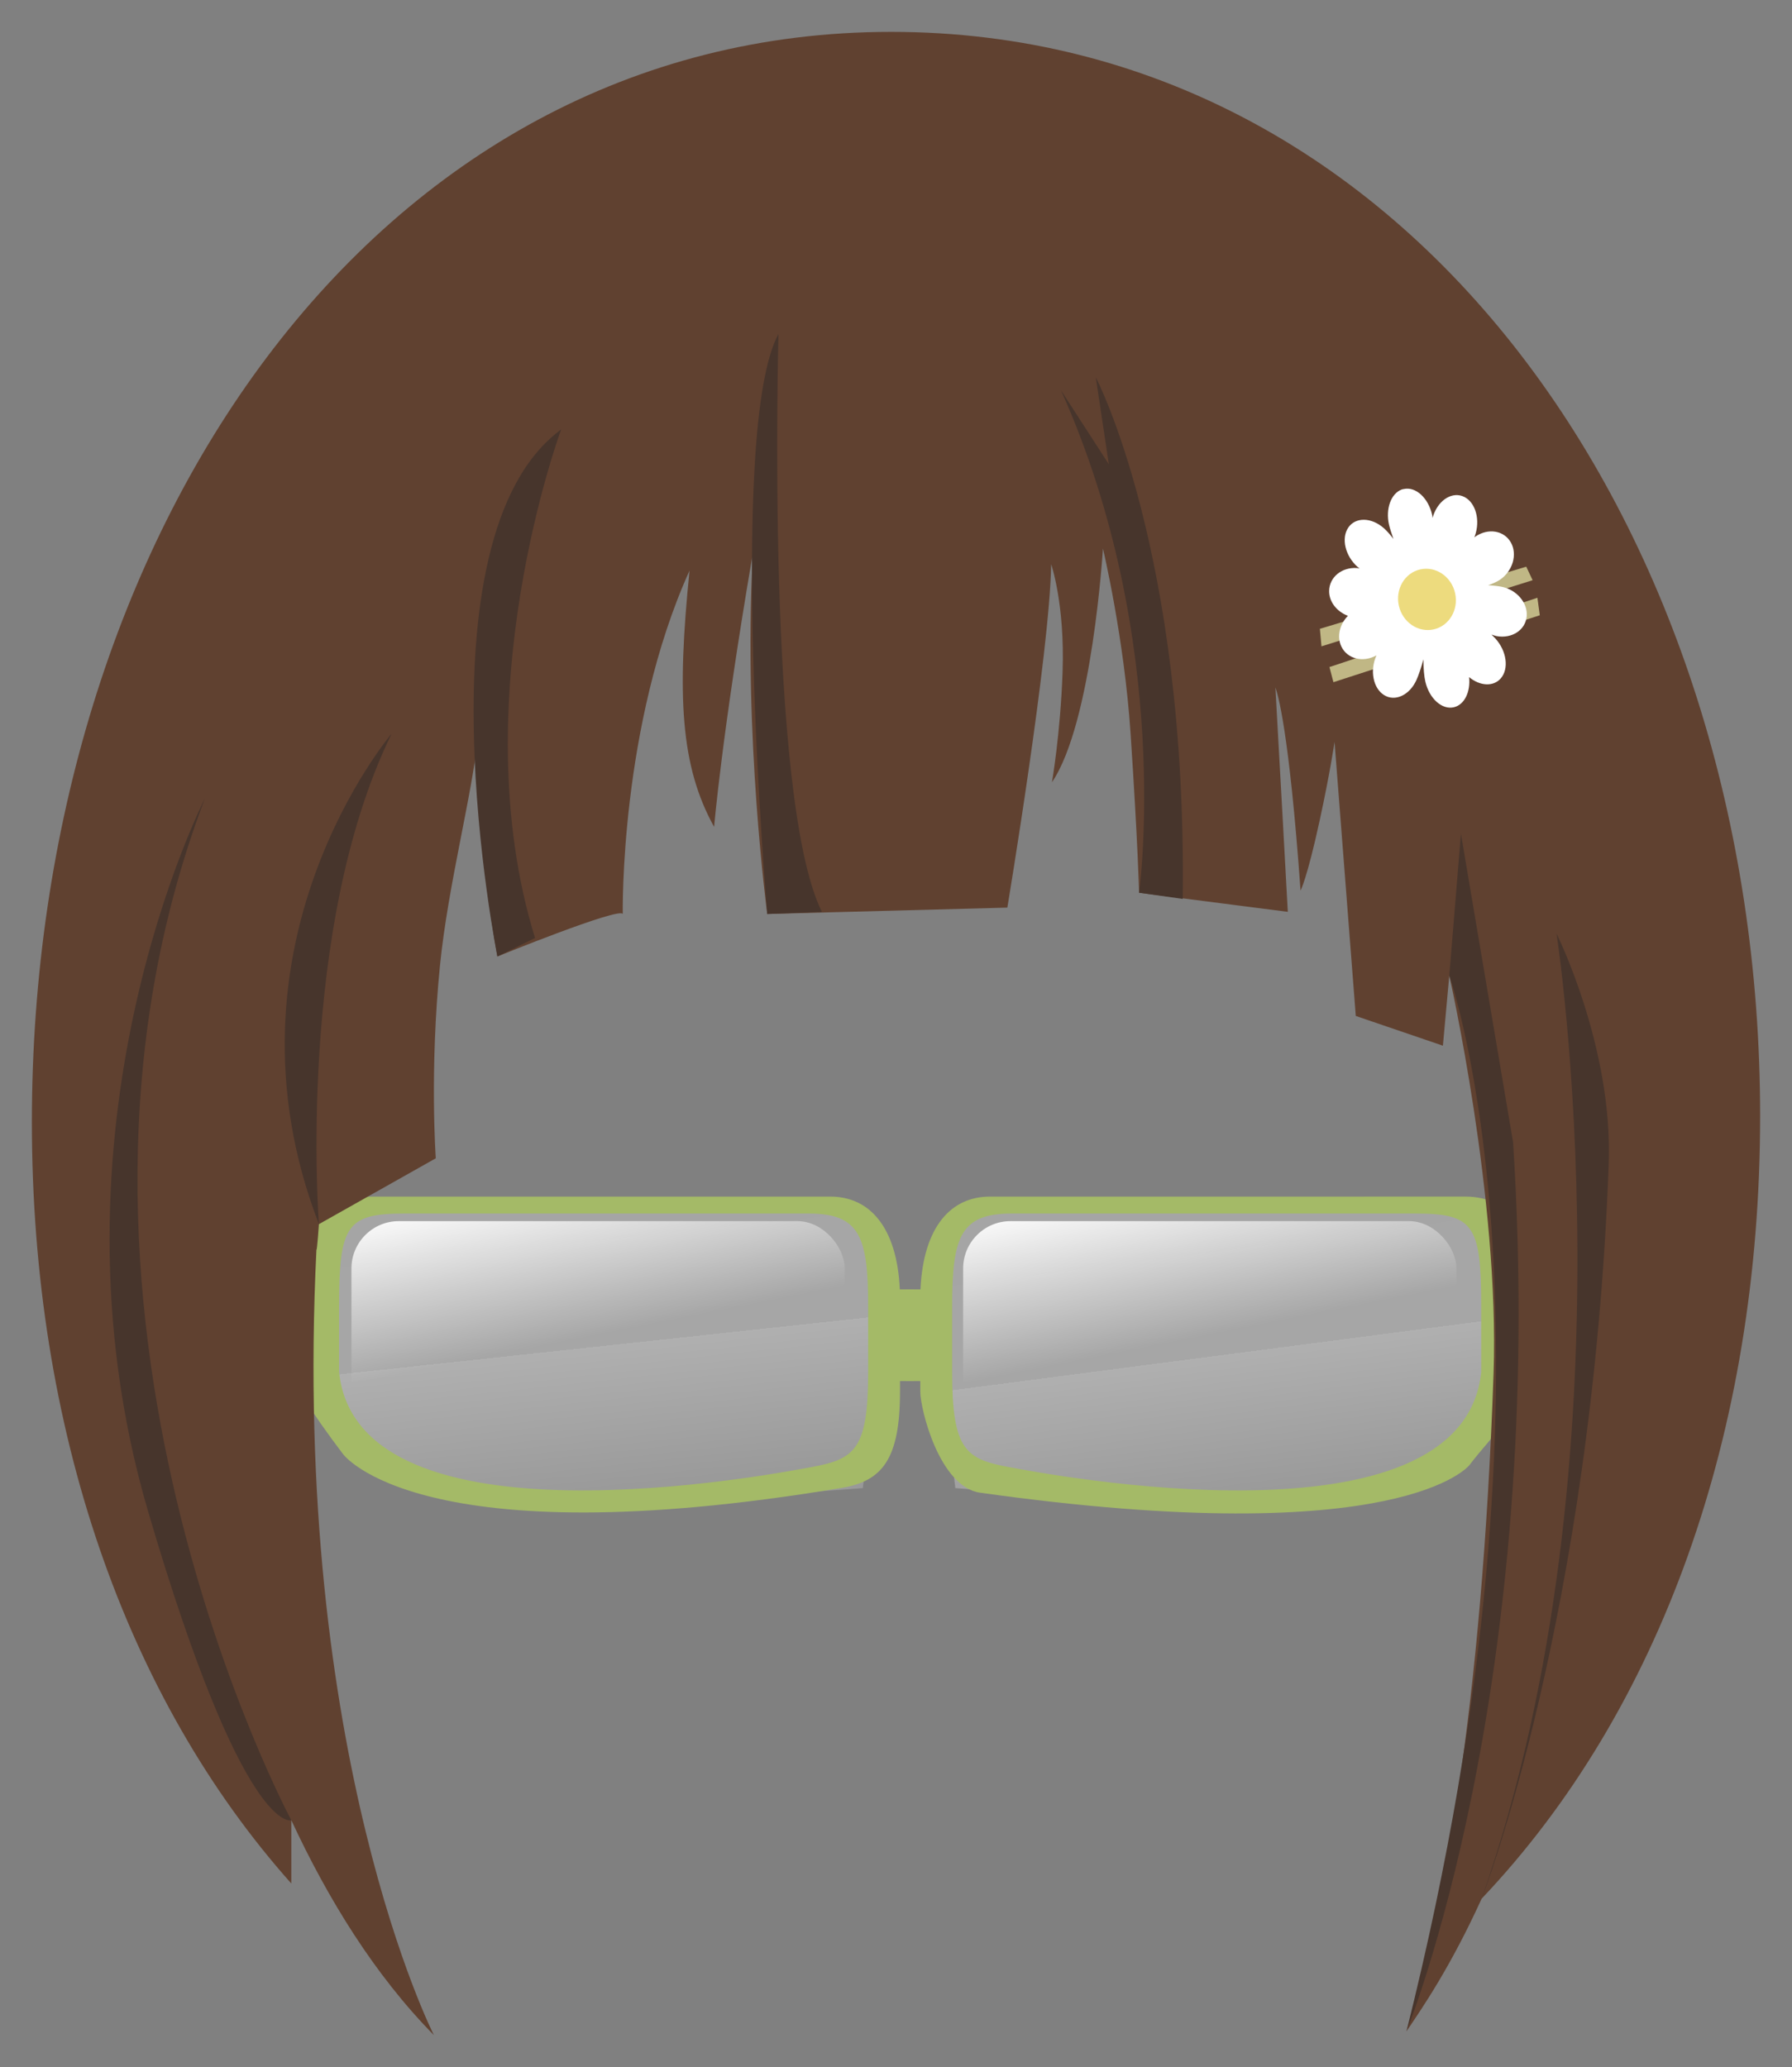 <?xml version="1.0" encoding="UTF-8" standalone="no"?>
<!-- Created with Inkscape (http://www.inkscape.org/) -->

<svg
   xmlns:dc="http://purl.org/dc/elements/1.1/"
   xmlns:cc="http://creativecommons.org/ns#"
   xmlns:rdf="http://www.w3.org/1999/02/22-rdf-syntax-ns#"
   xmlns:svg="http://www.w3.org/2000/svg"
   xmlns="http://www.w3.org/2000/svg"
   xmlns:xlink="http://www.w3.org/1999/xlink"
   xmlns:sodipodi="http://sodipodi.sourceforge.net/DTD/sodipodi-0.dtd"
   xmlns:inkscape="http://www.inkscape.org/namespaces/inkscape"
   width="281.133"
   height="324.321"
   id="svg3145"
   version="1.1"
   inkscape:version="0.48.4 r9939"
   sodipodi:docname="forehair.svg">
  <rect width="100%" height="100%" fill="#808080" stroke="none"/>
  <defs
     id="defs3147">
    <linearGradient
       id="linearGradient3823">
      <stop
         style="stop-color:#ffffff;stop-opacity:1;"
         offset="0"
         id="stop3825" />
      <stop
         style="stop-color:#ffffff;stop-opacity:0;"
         offset="1"
         id="stop3827" />
    </linearGradient>
    <linearGradient
       id="linearGradient3043">
      <stop
         id="stop3045"
         offset="0"
         style="stop-color:#ffffff;stop-opacity:0.611;" />
      <stop
         style="stop-color:#ffffff;stop-opacity:0.631;"
         offset="0.5"
         id="stop3047" />
      <stop
         id="stop3049"
         offset="0.5"
         style="stop-color:#ffffff;stop-opacity:0.784;" />
      <stop
         id="stop3051"
         offset="1"
         style="stop-color:#ffffff;stop-opacity:0.413;" />
    </linearGradient>
    <linearGradient
       id="linearGradient3025">
      <stop
         style="stop-color:#ffffff;stop-opacity:0.611;"
         offset="0"
         id="stop3027" />
      <stop
         id="stop3033"
         offset="0.5"
         style="stop-color:#ffffff;stop-opacity:0.631;" />
      <stop
         style="stop-color:#ffffff;stop-opacity:0.784;"
         offset="0.5"
         id="stop3035" />
      <stop
         style="stop-color:#ffffff;stop-opacity:0.413;"
         offset="1"
         id="stop3029" />
    </linearGradient>
    <linearGradient
       inkscape:collect="always"
       xlink:href="#linearGradient3025"
       id="linearGradient3031"
       x1="490.385"
       y1="395.161"
       x2="495.385"
       y2="441.589"
       gradientUnits="userSpaceOnUse" />
    <linearGradient
       inkscape:collect="always"
       xlink:href="#linearGradient3043"
       id="linearGradient3041"
       gradientUnits="userSpaceOnUse"
       x1="507.552"
       y1="396.183"
       x2="501.635"
       y2="441.589"
       gradientTransform="matrix(-1,0,0,1,1103.509,4.6460414e-6)" />
    <linearGradient
       inkscape:collect="always"
       xlink:href="#linearGradient3823"
       id="linearGradient3829"
       x1="470.575"
       y1="397.283"
       x2="472.374"
       y2="409.993"
       gradientUnits="userSpaceOnUse"
       gradientTransform="matrix(1.454,0,0,2.035,-211.227,-413.424)" />
    <linearGradient
       inkscape:collect="always"
       xlink:href="#linearGradient3823"
       id="linearGradient3833"
       gradientUnits="userSpaceOnUse"
       gradientTransform="matrix(1.454,0,0,2.035,-115.262,-413.424)"
       x1="470.575"
       y1="397.283"
       x2="472.374"
       y2="409.993" />
  </defs>
  <sodipodi:namedview
     id="base"
     pagecolor="#ffffff"
     bordercolor="#666666"
     borderopacity="1.0"
     inkscape:pageopacity="0.0"
     inkscape:pageshadow="2"
     inkscape:zoom="1.979899"
     inkscape:cx="155.15969"
     inkscape:cy="161.0527"
     inkscape:document-units="px"
     inkscape:current-layer="forehair-5"
     showgrid="false"
     inkscape:window-width="1366"
     inkscape:window-height="714"
     inkscape:window-x="0"
     inkscape:window-y="159"
     inkscape:window-maximized="1"
     fit-margin-top="5"
     fit-margin-left="5"
     fit-margin-right="5"
     fit-margin-bottom="5"
     showguides="true"
     inkscape:guide-bbox="true" />
  <g
     inkscape:label="レイヤー 1"
     inkscape:groupmode="layer"
     id="layer1"
     transform="translate(-788.649,-81.077)">
    <g
       transform="translate(378.465,-128.012)"
       id="forehair-5"
       class="head">
      <g
         transform="translate(1.048,3.071)"
         id="glasses">
        <path
           style="opacity:0.48;fill:url(#linearGradient3031);fill-opacity:1"
           d="m 459.393,395.393 c 0,0 80.286,-0.893 85.643,1.964 C 548.071,410.571 544.5,439.5 544.5,439.5 c 0,0 -53.5,4.643 -77.429,-2.321 -7.679,-7.321 -7.679,-41.786 -7.679,-41.786 z"
           id="rect3842"
           inkscape:connector-curvature="0"
           sodipodi:nodetypes="ccccc" />
        <path
           sodipodi:nodetypes="ccccc"
           inkscape:connector-curvature="0"
           id="path3037"
           d="m 644.116,395.393 c 0,0 -80.286,-0.893 -85.643,1.964 -3.036,13.214 0.536,42.143 0.536,42.143 0,0 53.5,4.643 77.429,-2.321 7.679,-7.321 7.679,-41.786 7.679,-41.786 z"
           style="opacity:0.48;fill:url(#linearGradient3041);fill-opacity:1" />
        <path
           style="fill:#a4ba67"
           d="m 158.062,187.75 c -6.093,0 -10.435,4.738 -10.875,14.562 l -2.219,0 0,14.375 2.188,0 0,1.656 c 0,2.764 3.009,14.966 9.378,15.862 66.285,9.326 76.783,-4.34 76.783,-4.34 3.93,-5.187 7.152,-6.954 9.696,-17.237 l 2.143,-8.661 c 2.544,-10.283 -5.943,-16.219 -12.375,-16.219 z m 3.406,2.656 63.375,0 c 9.096,0 10.312,1.766 10.312,14.531 l 0,10.344 c -2.952,28.543 -68.463,15.948 -73.938,14.938 -6.919,-1.263 -9.062,-2.64 -9.062,-14.938 l 0,-10.344 c 0,-10.854 1.29,-14.531 9.312,-14.531 z"
           transform="translate(406.357,206.018)"
           id="path3844"
           inkscape:connector-curvature="0"
           sodipodi:nodetypes="sccccsscsssssssccsss" />
        <path
           id="path3001"
           d="m 539.425,393.768 c 6.093,0 10.435,4.738 10.875,14.562 l 2.219,0 0,14.375 -2.188,0 0,1.656 c 0,10.593 -2.782,14.044 -9.125,15.105 -66.418,11.112 -78.255,-5.302 -78.255,-5.302 -5.041,-6.649 -8.43,-12.003 -8.852,-14.349 l -1.768,-9.829 c -1.875,-10.426 5.943,-16.219 12.375,-16.219 z m -3.406,2.656 -63.375,0 c -9.096,0 -10.312,1.766 -10.312,14.531 l 0,10.344 c 2.952,28.543 68.463,15.948 73.938,14.938 6.919,-1.263 9.062,-2.64 9.062,-14.938 l 0,-10.344 c 0,-10.854 -1.29,-14.531 -9.312,-14.531 z"
           style="fill:#a4ba67"
           inkscape:connector-curvature="0"
           sodipodi:nodetypes="sccccsscsssssssccsss" />
        <rect
           style="fill:url(#linearGradient3829);fill-opacity:1;stroke:none"
           id="rect3053"
           width="77.388"
           height="38.156"
           x="464.27"
           y="397.617"
           rx="7.428"
           ry="7.428" />
        <rect
           ry="7.428"
           rx="7.428"
           y="397.617"
           x="560.235"
           height="38.156"
           width="77.388"
           id="rect3831"
           style="fill:url(#linearGradient3833);fill-opacity:1.0;stroke:none" />
      </g>
      <path
         d="m 638.994,489.827 -0.403,2.21 -0.707,4.784 c -2.076,12.32 -4.48,22.55 -7.054,30.994 2.41,-3.582 6.829,-9.919 11.798,-20.823 28.023,-29.515 43.689,-73.078 43.689,-122.828 0,-91.913 -54.896,-170.074 -136.333,-170.074 -81.437,0 -134.8,79.137 -134.8,171.05 0,48.178 14.7,90.294 40.7,119.474 l 0,-9.935 c 5.773,12.417 13.098,24.312 22.376,33.732 0,0 -22.342,-43.81 -18.434,-123.253 0.094,0.338 0.391,-3.998 0.391,-3.998 l 18.333,-10.333 c 0,0 -0.987,-13.872 0.667,-30.333 1.261,-12.541 5.087,-26.861 5.988,-36.08 -0.108,2.82 -0.133,5.947 0.012,9.08 0.581,12.538 3,25.667 3,25.667 0,0 19.158,-7.791 19.667,-6.667 0,0 -0.524,-29.547 10.476,-53.881 -2,19.667 -1.417,30.703 3.857,40.214 0,0 1.203,-14.381 5.953,-42.227 l 0.091,0.02 c -1.467,27.89 2.29,55.874 2.29,55.874 l 37.667,-1 c 0,0 6.667,-40 6.875,-53.872 0,0 2.159,6.211 1.791,16.871 -0.333,9.667 -1.667,17.334 -1.667,17.334 6.333,-9.334 8,-36.667 8,-36.667 0,0 3.333,14 4.333,29 1.158,17.375 1.333,24.999 1.333,24.999 l 23.334,3 c 0,0 -1.457,-26.752 -1.948,-35.206 0.328,0.853 2.138,6.539 3.947,31.873 0,0 1.006,-1.828 3,-11 1.667,-7.667 2.334,-12.333 2.334,-12.333 l 3.333,43 13.667,4.667 1,-11 c 0,0 7.914,35.031 6.949,62.427 -0.92,26.16 -2.887,47.646 -5.505,65.24 z"
         id="path3847"
         inkscape:connector-curvature="0"
         style="fill:#604130"
         sodipodi:nodetypes="cccccsssccccccccccccccccccccccccccccccccc" />
      <path
         d="m 455.884,494.68 c 0,0 -43.593,-81.132 -13.587,-160.237 0,0 -26.51,51.686 -8.865,111.838 15.003,51.147 22.452,48.399 22.452,48.399 z"
         id="path3849"
         inkscape:connector-curvature="0"
         style="fill:#47352c" />
      <path
         d="m 460.216,401.161 c 0,0 -3.6,-46.26 11.403,-76.947 10e-4,0 -28.261,33.19 -11.403,76.947 z"
         id="path3851"
         inkscape:connector-curvature="0"
         style="fill:#47352c" />
      <path
         d="m 498.216,276.478 c 0,0 -15.685,42.28 -4.092,79.787 l -5.907,2.896 c -10e-4,0 -13.188,-65.635 9.999,-82.683 z"
         id="path3853"
         inkscape:connector-curvature="0"
         style="fill:#47352c" />
      <path
         d="m 530.551,352.495 c 0,0 -6.42,-76.018 1.763,-91.02 0,0 -2.046,72.968 6.819,90.699 l -8.582,0.321 z"
         id="path3855"
         inkscape:connector-curvature="0"
         style="fill:#47352c" />
      <path
         d="m 582.095,268.295 c 0,0 14.32,27.278 13.639,81.833 l -6.85,-0.968 c 0,0 5.486,-39.267 -12.244,-78.819 l 7.501,11.593 -2.046,-13.639 z"
         id="path3857"
         inkscape:connector-curvature="0"
         style="fill:#47352c" />
      <path
         d="m 639.378,339.899 -1.827,22.261 c 0,0 20.356,57.627 -6.721,165.655 0,0 22.187,-54.255 16.731,-139.498 l -8.183,-48.418 z"
         id="path3859"
         inkscape:connector-curvature="0"
         style="fill:#47352c" />
      <path
         d="m 654.38,355.584 c 0,0 12.637,81.867 -11.753,151.408 0,0 17.311,-44.341 19.937,-115.266 0.681,-18.412 -8.184,-36.142 -8.184,-36.142 z"
         id="path3861"
         inkscape:connector-curvature="0"
         style="fill:#47352c" />
      <path
         style="fill:#c0b785;fill-opacity:1;stroke:none"
         d="m 349.625,88 -32.375,9.75 0.25,2.75 33.125,-10.375 z m 1.75,4.875 -32.625,10.875 0.625,2.375 32.375,-10.5 z"
         transform="translate(300,210)"
         id="path4222"
         inkscape:connector-curvature="0"
         sodipodi:nodetypes="cccccccccc" />
      <path
         style="fill:#ffffff;fill-opacity:1;stroke:none"
         d="m 630.068,285.903 c -1.651,0.629 -2.534,2.999 -1.975,5.5 0.13,0.584 0.4,1.385 0.698,2.245 -0.537,-0.706 -1.079,-1.31 -1.5,-1.682 -1.95,-1.724 -4.448,-1.774 -5.586,-0.097 -1.138,1.677 -0.487,4.449 1.464,6.173 0.084,0.074 0.211,0.17 0.309,0.251 -0.121,-0.017 -0.276,-0.067 -0.382,-0.075 -2.416,-0.176 -4.375,1.442 -4.393,3.607 -0.014,1.722 1.23,3.236 2.948,3.888 -1.291,1.313 -1.773,3.25 -1.033,4.81 0.928,1.957 3.393,2.569 5.511,1.394 -1.077,2.363 -0.53,5.16 1.196,6.233 1.726,1.073 3.991,0.013 5.068,-2.349 0.339,-0.744 0.744,-1.94 1.099,-3.256 0.003,1.393 0.113,2.696 0.308,3.517 0.632,2.66 2.628,4.442 4.489,3.992 1.65,-0.399 2.615,-2.417 2.373,-4.725 1.694,1.41 3.801,1.538 4.964,0.204 1.312,-1.506 0.937,-4.292 -0.834,-6.25 -0.165,-0.183 -0.396,-0.414 -0.619,-0.63 0.281,0.089 0.56,0.2 0.785,0.241 2.402,0.443 4.529,-0.935 4.737,-3.076 0.208,-2.14 -1.594,-4.236 -3.996,-4.679 -0.522,-0.096 -1.243,-0.184 -2.044,-0.216 0.738,-0.28 1.401,-0.566 1.832,-0.858 2.02,-1.364 2.784,-3.984 1.726,-5.861 -1.058,-1.877 -3.529,-2.301 -5.549,-0.938 -0.055,0.037 -0.135,0.098 -0.194,0.139 0.027,-0.067 0.07,-0.15 0.093,-0.213 0.883,-2.472 0.144,-5.228 -1.651,-6.131 -1.795,-0.904 -3.962,0.372 -4.845,2.844 -0.043,0.121 -0.081,0.303 -0.126,0.444 -0.024,-0.149 -0.047,-0.335 -0.075,-0.463 -0.596,-2.668 -2.581,-4.483 -4.449,-4.065 -0.117,0.026 -0.238,0.036 -0.348,0.078 z m 2.083,14.104 c 0.375,0.334 0.74,0.507 1.08,0.431 0.341,-0.076 0.63,-0.393 0.874,-0.868 0.141,0.355 0.333,0.634 0.592,0.764 0.324,0.163 0.712,0.104 1.158,-0.099 -0.06,0.365 -0.047,0.701 0.104,0.969 0.226,0.401 0.727,0.639 1.349,0.755 -0.378,0.26 -0.622,0.565 -0.659,0.948 -0.039,0.401 0.12,0.844 0.46,1.306 -0.35,-0.005 -0.635,0.091 -0.829,0.313 -0.203,0.233 -0.293,0.614 -0.297,1.059 -0.241,-0.131 -0.483,-0.184 -0.704,-0.131 -0.444,0.107 -0.794,0.643 -1.066,1.391 -0.09,-0.629 -0.277,-1.109 -0.635,-1.331 -0.306,-0.19 -0.706,-0.178 -1.159,-0.029 0.078,-0.346 0.092,-0.648 -0.037,-0.92 -0.133,-0.279 -0.38,-0.509 -0.713,-0.673 0.119,-0.189 0.204,-0.374 0.205,-0.59 0.003,-0.396 -0.201,-0.838 -0.561,-1.252 0.322,-0.048 0.595,-0.157 0.755,-0.393 0.245,-0.362 0.239,-0.952 0.081,-1.651 z"
         id="path4199"
         inkscape:connector-curvature="0" />
      <path
         style="fill:#eddb7e;fill-opacity:1;stroke:none"
         d="m 638.463,302.149 c 0.581,2.601 -0.923,5.15 -3.36,5.694 -2.437,0.544 -4.883,-1.122 -5.464,-3.723 -0.581,-2.601 0.923,-5.15 3.36,-5.694 2.437,-0.544 4.883,1.122 5.464,3.723 z"
         id="path4196"
         inkscape:connector-curvature="0" />
    </g>
  </g>
</svg>
